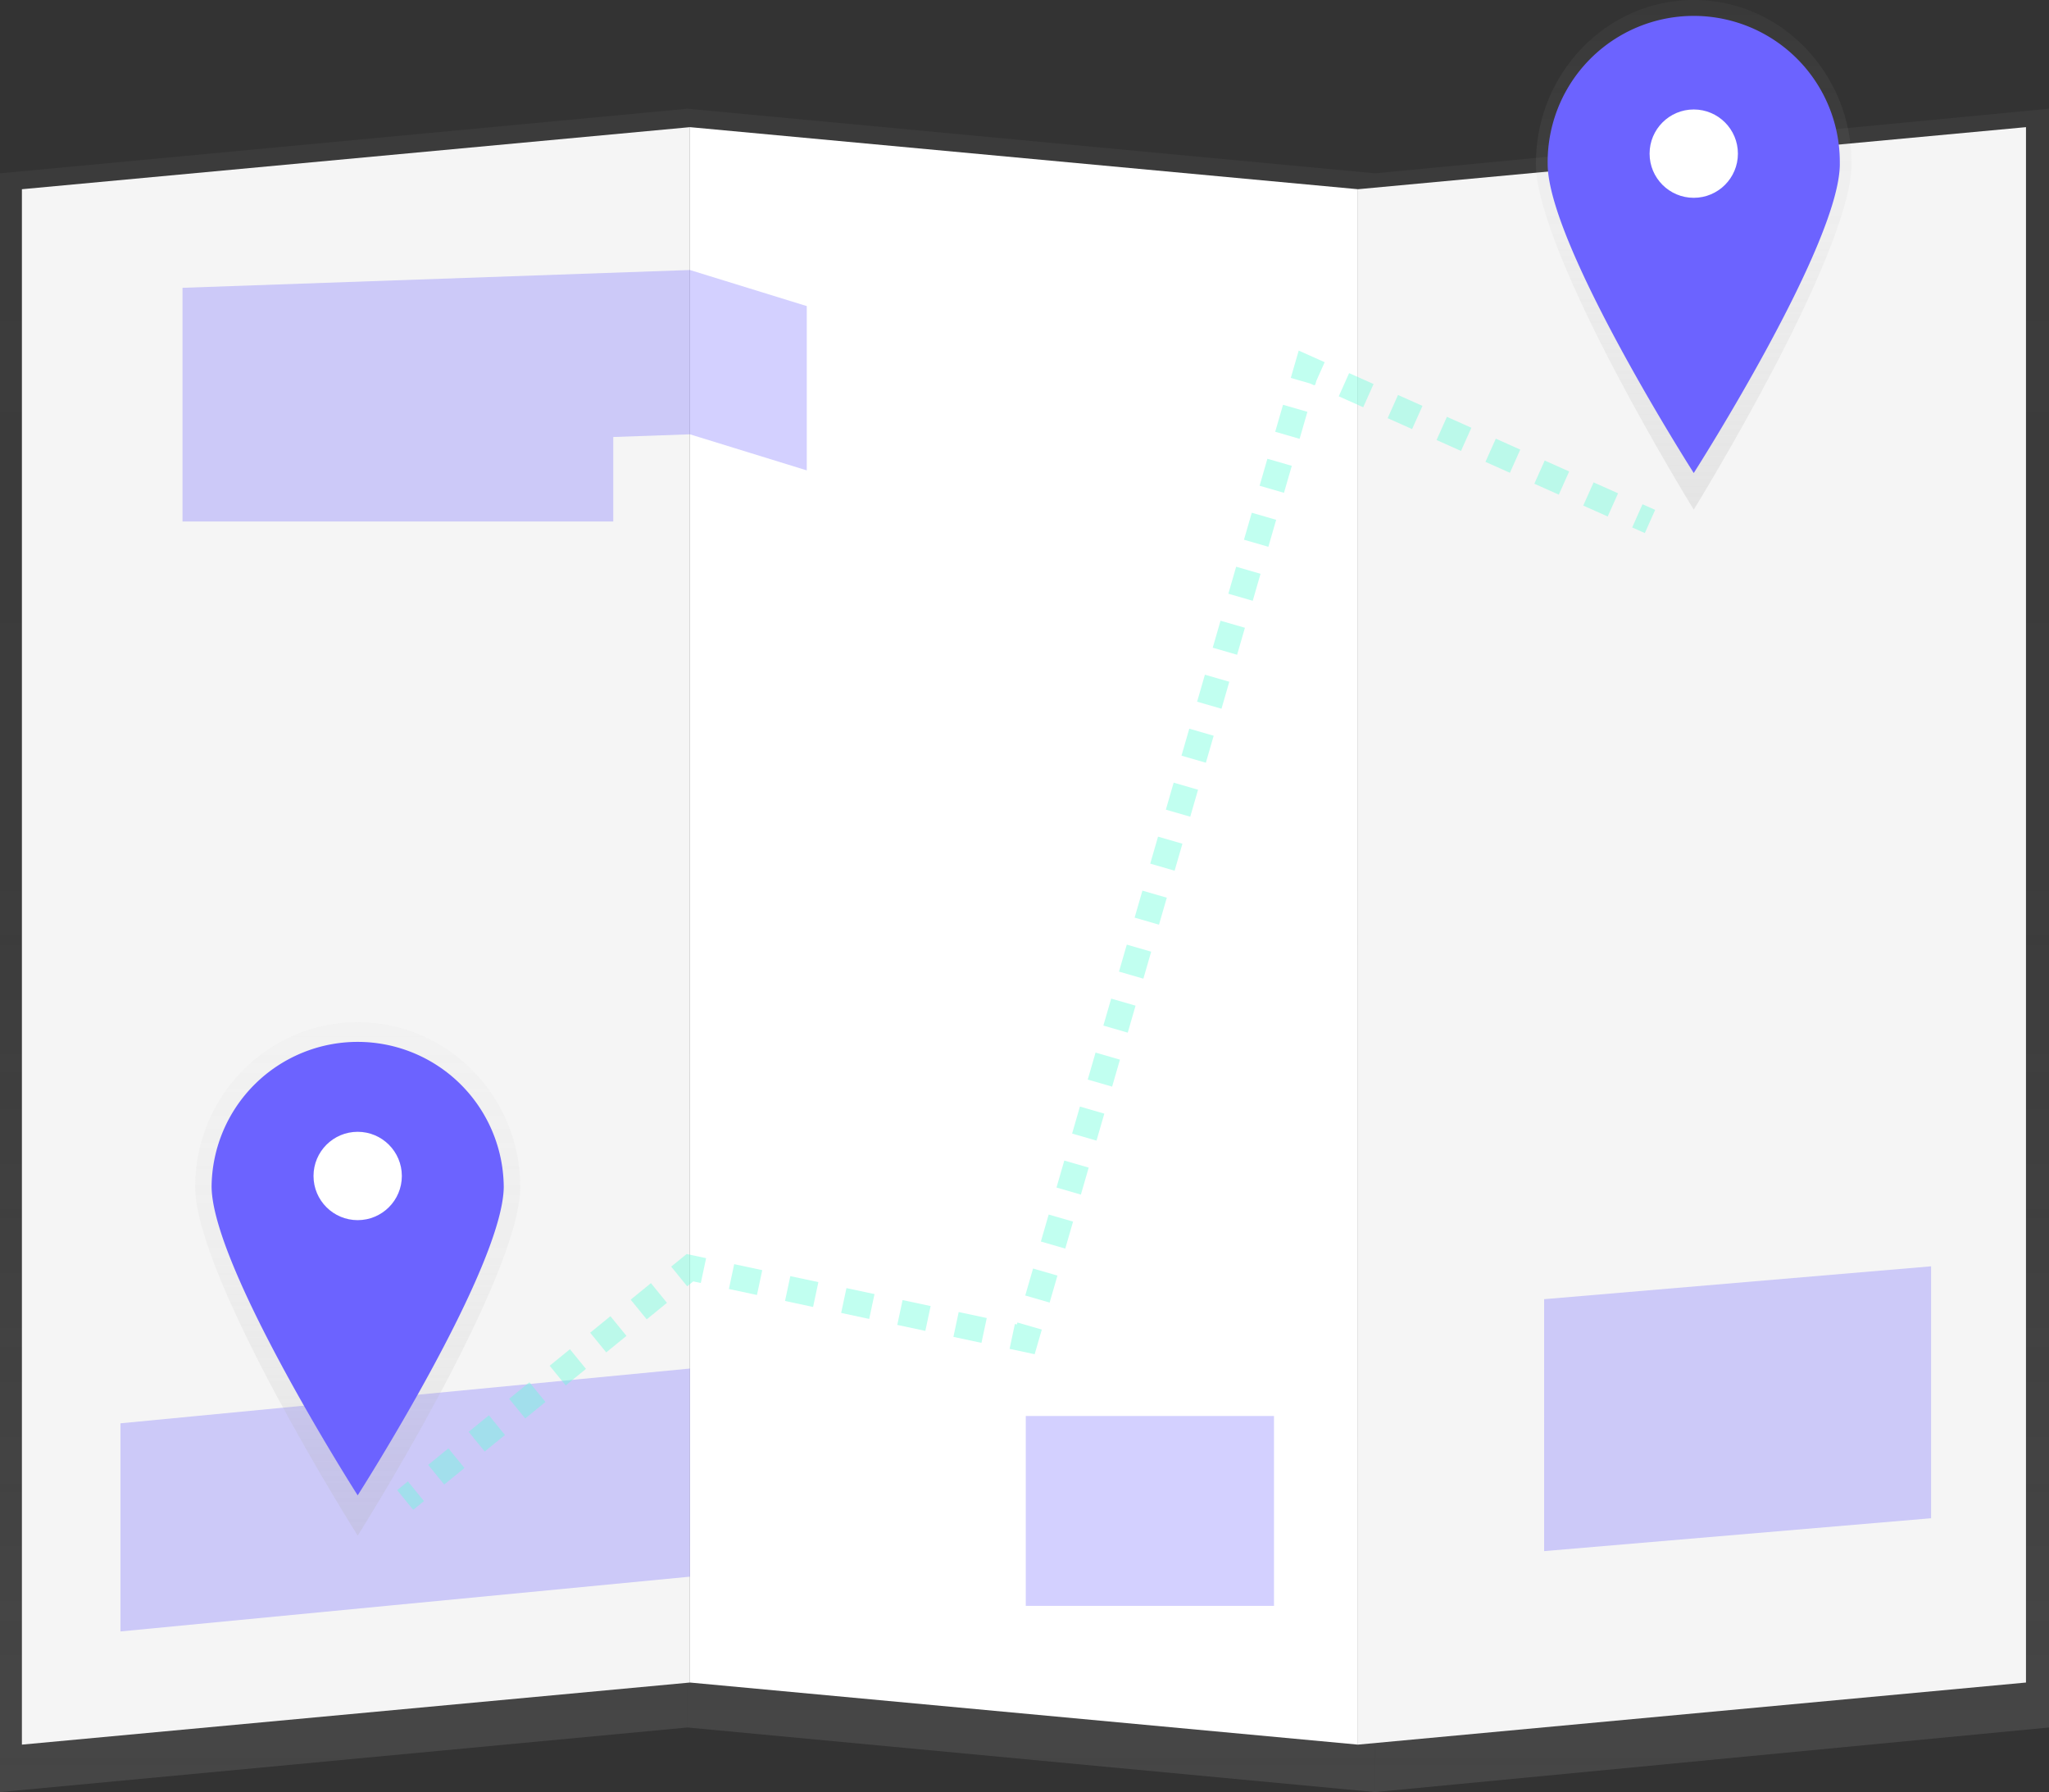 <svg xmlns="http://www.w3.org/2000/svg" xmlns:xlink="http://www.w3.org/1999/xlink" width="887.59" height="776.14">
    <rect width="100%" height="100%" fill="#333333" stroke="none"/>
    <defs>
        <linearGradient id="a" x1="148.91" x2="148.91" y1="776.14" y2="47.08" gradientUnits="userSpaceOnUse">
            <stop offset="0" stop-color="gray" stop-opacity=".25"/>
            <stop offset=".54" stop-color="gray" stop-opacity=".12"/>
            <stop offset="1" stop-color="gray" stop-opacity=".1"/>
        </linearGradient>
        <linearGradient id="c" x1="446.72" x2="446.72" y1="776.14" y2="47.08" xlink:href="#a"/>
        <linearGradient id="d" x1="741.61" x2="741.61" y1="776.14" y2="47.08" xlink:href="#a"/>
        <linearGradient id="b" x1="889.9" x2="889.9" y1="282.66" y2="61.93" gradientUnits="userSpaceOnUse">
            <stop offset="0" stop-color="#b3b3b3" stop-opacity=".25"/>
            <stop offset=".54" stop-color="#b3b3b3" stop-opacity=".1"/>
            <stop offset="1" stop-color="#b3b3b3" stop-opacity=".05"/>
        </linearGradient>
        <linearGradient id="e" x1="733.7" x2="733.7" y1="87.3" y2="44.48" gradientUnits="userSpaceOnUse">
            <stop offset="0" stop-opacity=".12"/>
            <stop offset=".55" stop-opacity=".09"/>
            <stop offset="1" stop-opacity=".02"/>
        </linearGradient>
        <linearGradient id="f" x1="311.15" x2="311.15" y1="727" y2="504.71" xlink:href="#b"/>
        <linearGradient id="g" x1="154.94" x2="154.94" y1="530.7" y2="487.57" gradientUnits="userSpaceOnUse">
            <stop offset=".01" stop-opacity=".12"/>
            <stop offset=".55" stop-opacity=".09"/>
            <stop offset="1" stop-opacity=".05"/>
        </linearGradient>
    </defs>
    <path fill="url(#a)" d="M297.81 748.17L0 776.14V75.06l297.81-27.98v701.09z"/>
    <path fill="url(#c)" d="M297.81 748.17l297.81 27.97V75.06L297.81 47.08v701.09z"/>
    <path fill="url(#d)" d="M887.59 748.17l-291.97 27.97V75.06l291.97-27.98v701.09z"/>
    <path fill="#f5f5f5" d="M298.87 728.7L9.49 755.59V81.95l289.38-26.88V728.7z"/>
    <path fill="#fff" d="M298.87 728.7l289.37 26.89V81.95L298.87 55.07V728.7z"/>
    <path fill="#f5f5f5" d="M877.62 728.7l-289.38 26.89V81.95l289.38-26.88V728.7z"/>
    <path fill="#6c63ff" d="M298.87 116.94l-219.81 7.71V225.85h186.6v-36.59l33.21-1.16 50.6 15.62v-71.16l-50.6-15.62zM298.87 682.85L52.18 706.57v-90.14l246.69-23.72v90.14zM444.34 613.27h107.53v82.23H444.34zM836.5 657.55l-167.61 14.23V562.67l167.61-14.23v109.11z" opacity=".3"/>
    <path fill="url(#b)" d="M958.28 132.76c0 39.12-68.38 149.9-68.38 149.9s-68.38-110.78-68.38-149.9 30.62-70.83 68.38-70.83 68.38 31.71 68.38 70.83z" transform="translate(-156.2 -61.93)"/>
    <ellipse cx="733.7" cy="65.89" fill="url(#e)" rx="20.67" ry="21.41"/>
    <path fill="#6c63ff" d="M796.98 70.96c0 34.95-63.28 133.91-63.28 133.91s-63.28-99-63.28-133.91a63.28 63.28 0 1 1 126.55 0z"/>
    <circle cx="733.7" cy="66.54" r="19.13" fill="#fff"/>
    <path fill="url(#f)" d="M381.56 576c0 39.4-70.41 151-70.41 151s-70.41-111.56-70.41-151 31.52-71.33 70.41-71.33 70.41 31.98 70.41 71.33z" transform="translate(-156.2 -61.93)"/>
    <ellipse cx="154.94" cy="509.14" fill="url(#g)" rx="21.29" ry="21.57"/>
    <path fill="#6c63ff" d="M218.22 513.72c0 34.95-63.28 133.91-63.28 133.91s-63.28-99-63.28-133.91a63.28 63.28 0 0 1 126.55 0z"/>
    <circle cx="154.94" cy="509.31" r="19.13" fill="#fff"/>
    <g fill="none" stroke="#64ffda" stroke-miterlimit="10" stroke-width="11" opacity=".4">
        <path d="M175.52 649.64l4.65-3.79"/>
        <path stroke-dasharray="11.32 11.32" d="M188.95 638.69l100.88-82.28"/>
        <path d="M294.21 552.83l4.66-3.79 5.86 1.25"/>
        <path stroke-dasharray="12.43 12.43" d="M316.89 552.88l115.51 24.63"/>
        <path d="M438.48 578.81l5.86 1.25 1.67-5.76"/>
        <path stroke-dasharray="12.17 12.17" d="M449.4 562.61l113.34-391.56"/>
        <path d="M564.43 165.2l1.67-5.76 5.48 2.45"/>
        <path stroke-dasharray="11.6 11.6" d="M582.17 166.62l121.8 54.42"/>
        <path d="M709.27 223.41l5.48 2.44"/>
    </g>
</svg>
